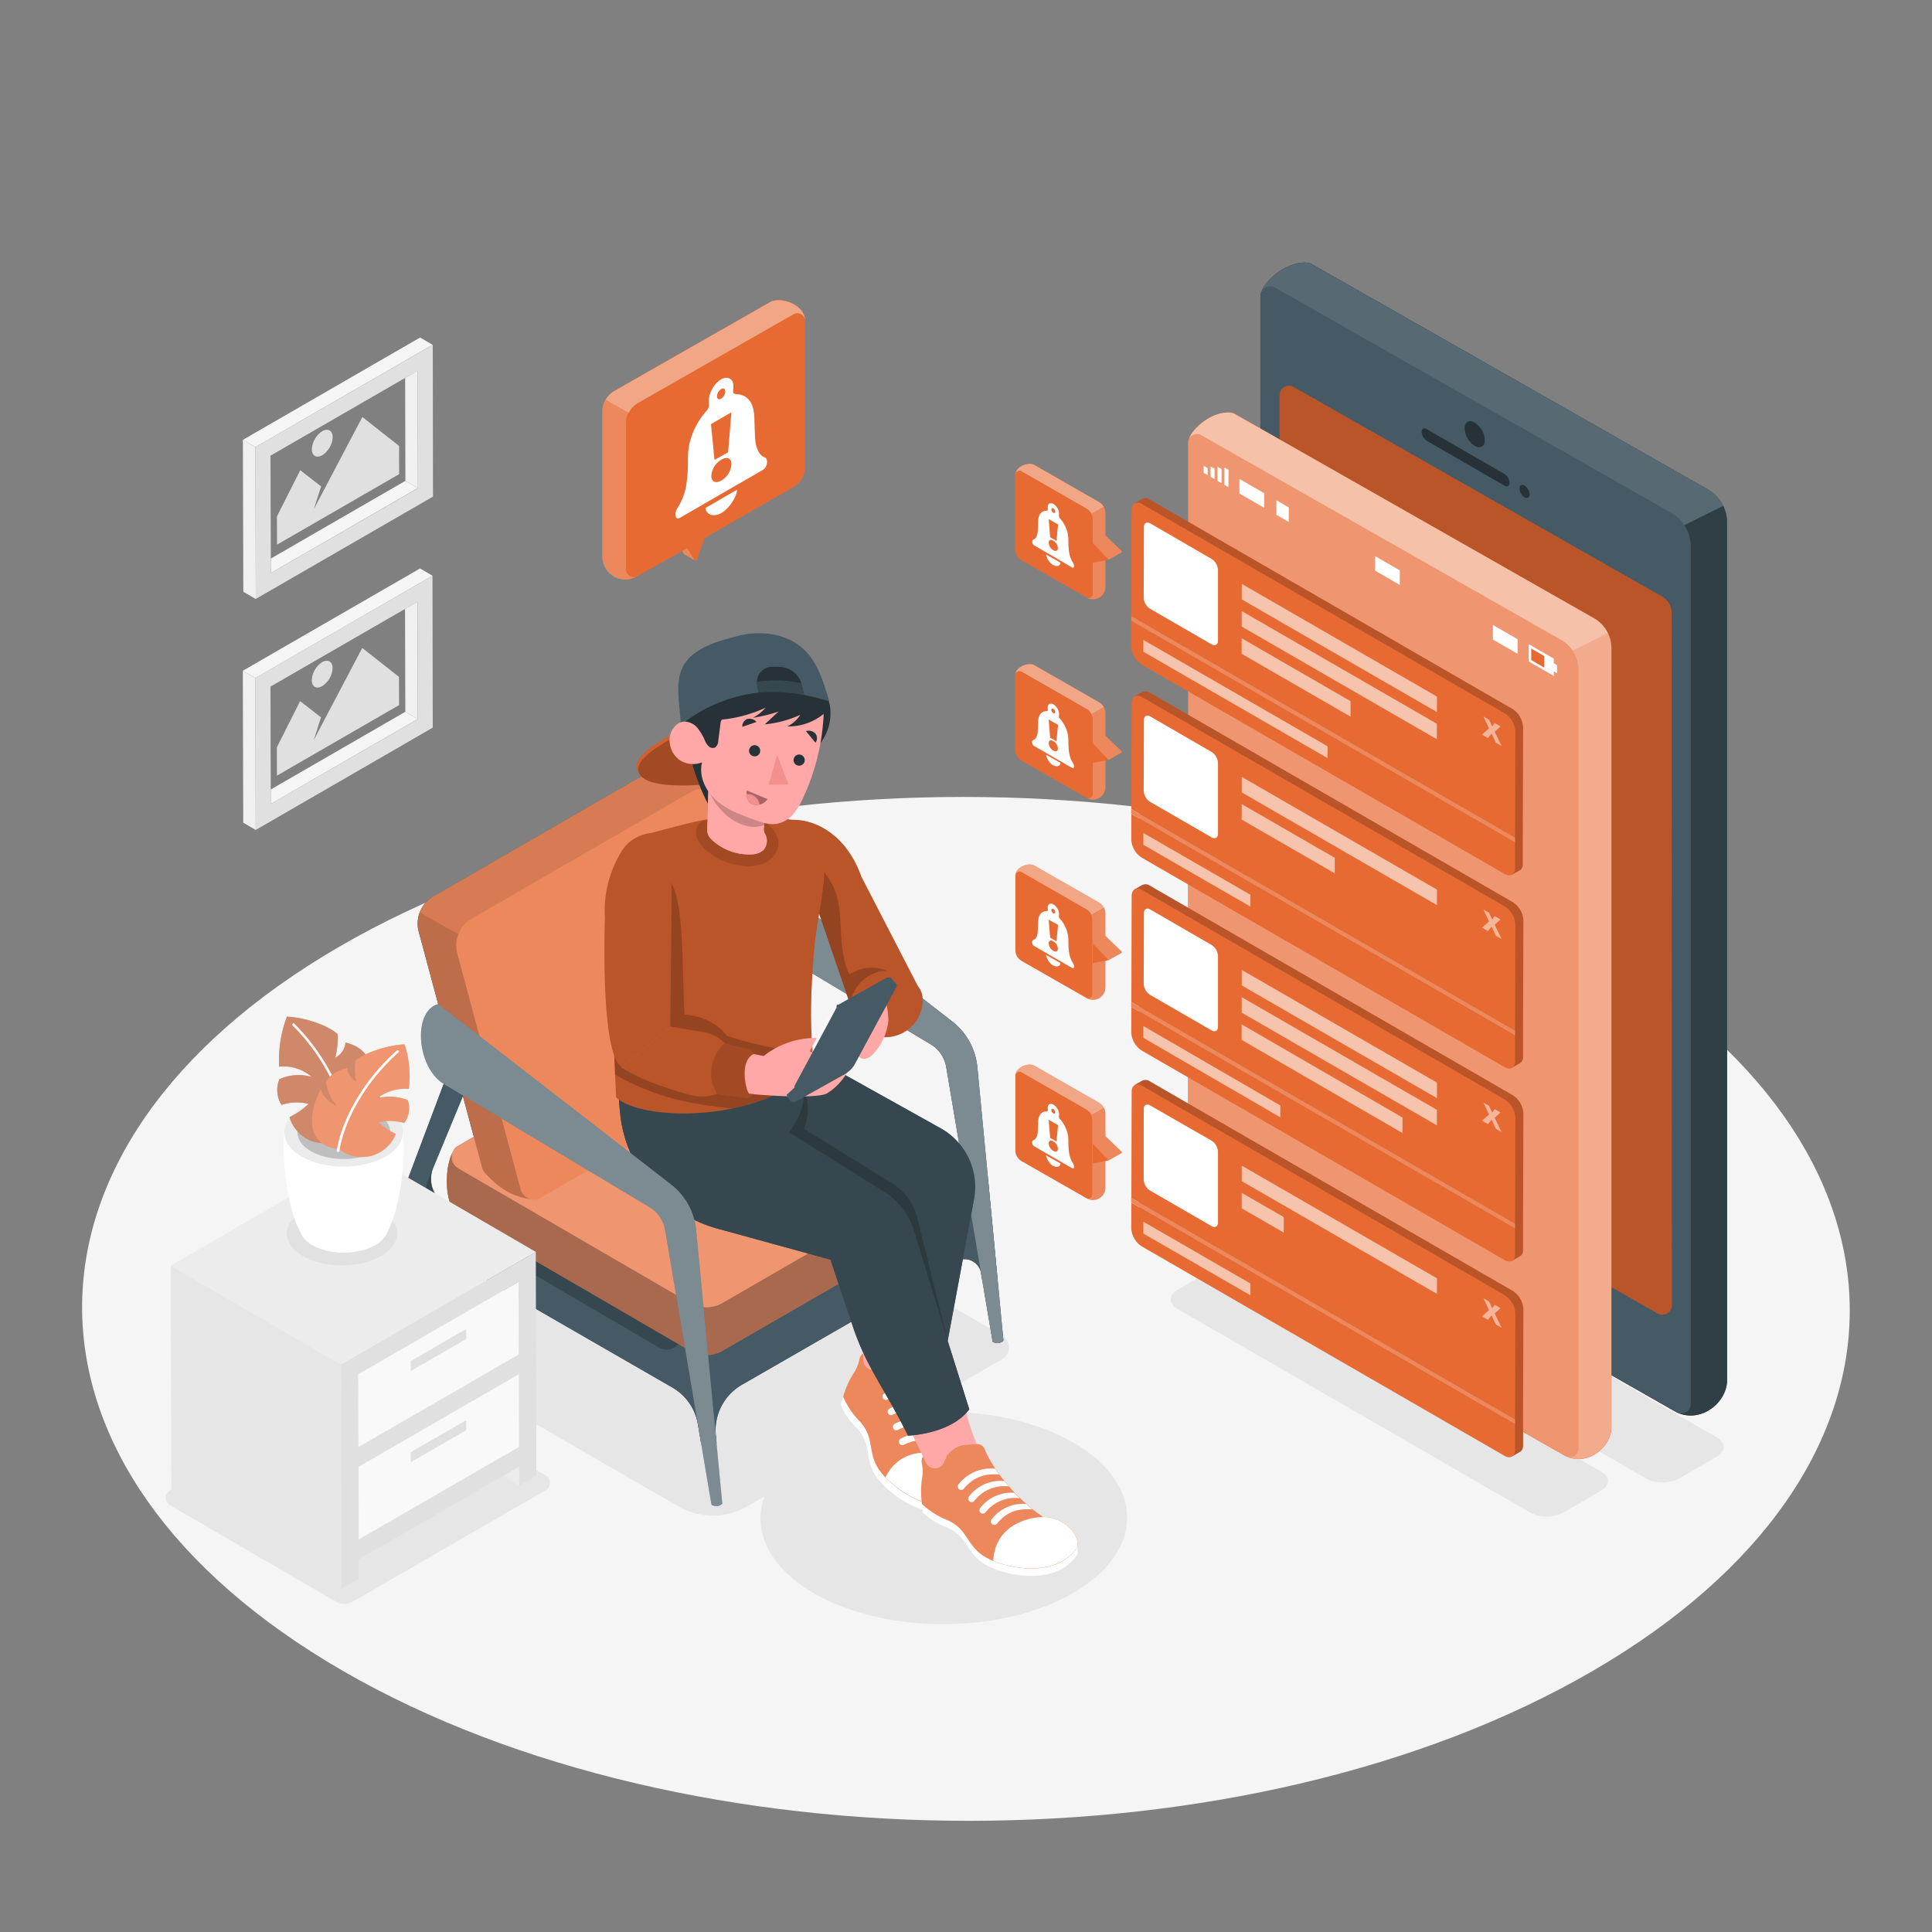 <svg xmlns="http://www.w3.org/2000/svg" viewBox="0 0 500 500"><rect x="0" y="0" width="500" height="500" fill="#808080" stroke="none"/><g id="freepik--Floor--inject-5"><path d="M411.21,245.05c-89.62-51.74-234.44-51.74-323.48,0s-88.57,135.63,1,187.37,234.45,51.75,323.49,0S500.84,296.79,411.21,245.05Z" style="fill:#f5f5f5"></path></g><g id="freepik--Shadows--inject-5"><path d="M93.61,336.32l74.82-43.17,90.89,52.45a3.57,3.57,0,0,1,0,6.18l-24.55,14.16c15.12-1.81,31.44.68,43.13,7.47,18.47,10.73,18.37,28.13-.21,38.87s-48.63,10.73-67.1,0c-11.7-6.8-15.94-16.27-12.75-25l-4.47,2.57a17.82,17.82,0,0,1-17.81,0L93.61,342.5A3.57,3.57,0,0,1,93.61,336.32Z" style="fill:#e6e6e6"></path><path d="M91.33,414.48l49.9-28.81a2.21,2.21,0,0,0,0-3.83l-44-25.56a2.19,2.19,0,0,0-2.21,0L44,385.73a2.21,2.21,0,0,0,0,3.83l42.87,24.91A4.43,4.43,0,0,0,91.33,414.48Z" style="fill:#e6e6e6"></path><path d="M444.29,372c2.38,1.38,2.39,3.61,0,5l-9.73,5.61a9.47,9.47,0,0,1-8.61,0L319.19,320.92c-2.39-1.37-2.4-3.61,0-5l9.73-5.62a9.47,9.47,0,0,1,8.61,0Z" style="fill:#e6e6e6"></path><path d="M414.33,380.82c2.39,1.38,2.4,3.61,0,5l-9.73,5.62a9.47,9.47,0,0,1-8.61,0l-91.2-52.68c-2.38-1.37-2.4-3.61,0-5l9.73-5.62a9.47,9.47,0,0,1,8.61,0Z" style="fill:#e6e6e6"></path></g><g id="freepik--Pictures--inject-5"><polygon points="104.85 97.81 70 117.93 70.08 144.56 104.92 124.44 104.85 97.81" style="fill:none"></polygon><polygon points="104.85 97.81 104.92 124.44 108.15 126.32 108.06 95.95 104.85 97.81" style="fill:#f0f0f0"></polygon><polygon points="70.08 144.56 70.09 148.29 108.15 126.32 104.92 124.44 70.08 144.56" style="fill:#f5f5f5"></polygon><path d="M112,89.23,66.09,115.71,66.2,155l45.86-26.48ZM70.09,148.29v-3.73L70,117.93l34.85-20.12L108.06,96l.09,30.37Z" style="fill:#e0e0e0"></path><polygon points="111.95 89.23 108.72 87.35 62.86 113.83 66.09 115.7 111.95 89.23" style="fill:#f5f5f5"></polygon><polygon points="62.86 113.83 62.97 153.15 66.2 155.03 66.09 115.7 62.86 113.83" style="fill:#f0f0f0"></polygon><polygon points="104.82 157.58 69.98 177.69 70.06 204.32 104.9 184.21 104.82 157.58" style="fill:none"></polygon><polygon points="104.82 157.58 104.9 184.21 108.13 186.08 108.04 155.72 104.82 157.58" style="fill:#f0f0f0"></polygon><polygon points="70.06 204.32 70.07 208.06 108.13 186.08 104.9 184.21 70.06 204.32" style="fill:#f5f5f5"></polygon><path d="M111.93,149,66.07,175.47l.11,39.32L112,188.31ZM70.07,208.06v-3.74L70,177.69l34.84-20.11,3.22-1.86.09,30.36Z" style="fill:#e0e0e0"></path><polygon points="111.93 148.99 108.7 147.12 62.84 173.59 66.07 175.47 111.93 148.99" style="fill:#f5f5f5"></polygon><polygon points="62.84 173.59 62.95 212.91 66.18 214.79 66.07 175.47 62.84 173.59" style="fill:#f0f0f0"></polygon><polygon points="93.78 107.92 103.28 115.41 103.3 122.71 71.69 140.96 71.67 133.65 77.7 121.69 83.11 125.89 81.19 131.83 83.97 126.55 93.78 107.92" style="fill:#e0e0e0"></polygon><path d="M83.39,111.61c1.49-.86,2.7-.17,2.71,1.54a5.93,5.93,0,0,1-2.69,4.65c-1.49.86-2.7.17-2.7-1.54A5.92,5.92,0,0,1,83.39,111.61Z" style="fill:#e0e0e0"></path><polygon points="93.75 167.69 103.25 175.17 103.28 182.48 71.67 200.73 71.65 193.42 77.67 181.45 83.08 185.65 81.17 191.59 83.94 186.32 93.75 167.69" style="fill:#e0e0e0"></polygon><path d="M83.37,171.37c1.49-.86,2.7-.17,2.7,1.54a5.89,5.89,0,0,1-2.68,4.65c-1.49.86-2.7.17-2.7-1.54A5.89,5.89,0,0,1,83.37,171.37Z" style="fill:#e0e0e0"></path></g><g id="freepik--Device--inject-5"><path d="M445.92,130.88a9.78,9.78,0,0,0-3.94-4.22L339.32,68.26a4.57,4.57,0,0,0-1.48-.3c-5.28-.1-10.59,4.87-11.34,7.49h0a2.35,2.35,0,0,0-.26,1.07V298.47A9.81,9.81,0,0,0,331.2,307l102.66,58.5a3.2,3.2,0,0,0,.39.16l0,0c6.13,2.6,12.65-2.8,12.65-8.46v-222A9.8,9.8,0,0,0,445.92,130.88Z" style="fill:#263238"></path><path d="M326.51,75.46h0c.75-2.62,6.06-7.59,11.34-7.49a4.57,4.57,0,0,1,1.48.3L442,126.66a10,10,0,0,1,5,8.53v222c0,5.66-6.52,11.06-12.65,8.46l0,0a3.2,3.2,0,0,1-.39-.16L331.2,307a9.81,9.81,0,0,1-4.95-8.53V76.53A2.35,2.35,0,0,1,326.51,75.46Z" style="fill:#455a64"></path><path d="M432.62,158.66a4.94,4.94,0,0,0-2.48-4.27l-95.32-54.22a2.45,2.45,0,0,0-3.66,2.13V281.35a4.91,4.91,0,0,0,2.48,4.26L429,339.93a2.46,2.46,0,0,0,3.67-2.14Z" style="fill:#E86A33"></path><path d="M432.62,158.66a4.94,4.94,0,0,0-2.48-4.27l-95.32-54.22a2.45,2.45,0,0,0-3.66,2.13V281.35a4.91,4.91,0,0,0,2.48,4.26L429,339.93a2.46,2.46,0,0,0,3.67-2.14Z" style="opacity:0.2"></path><path d="M446.94,135.19v222c0,5.66-6.52,11.06-12.65,8.46l0,0a2.45,2.45,0,0,0,3.28-2.29v-222a9.79,9.79,0,0,0-1.66-5.42l10.05-5A9.8,9.8,0,0,1,446.94,135.19Z" style="opacity:0.3"></path><path d="M337.84,68a4.57,4.57,0,0,1,1.48.3L442,126.66a9.78,9.78,0,0,1,3.94,4.22l-10.05,5a9.87,9.87,0,0,0-3.3-3.12L329.92,74.39a2.45,2.45,0,0,0-3.41,1.07h0C327.25,72.83,332.56,67.86,337.84,68Z" style="fill:#fff;opacity:0.1"></path><path d="M369.24,111.06c-.72-.42-1.32-.1-1.32.73a2.91,2.91,0,0,0,1.31,2.28l20.14,11.62c.72.42,1.3.07,1.3-.76a2.83,2.83,0,0,0-1.29-2.24Z" style="fill:#263238"></path><path d="M394.55,125.67c-.72-.41-1.31-.08-1.31.75a2.91,2.91,0,0,0,1.3,2.26c.72.42,1.32.07,1.32-.75A2.9,2.9,0,0,0,394.55,125.67Z" style="fill:#263238"></path><path d="M381.66,109.37c-1.44-.83-2.61-.17-2.61,1.48a5.76,5.76,0,0,0,2.59,4.53c1.44.83,2.63.15,2.64-1.51A5.77,5.77,0,0,0,381.66,109.37Z" style="fill:#263238"></path><path d="M381.65,318.4c-2.93-1.69-5.3-.35-5.31,3a11.73,11.73,0,0,0,5.27,9.21c2.94,1.69,5.37.31,5.38-3.07A11.72,11.72,0,0,0,381.65,318.4Z" style="fill:#263238"></path></g><g id="freepik--Screen--inject-5"><path d="M417,166.74a9,9,0,0,0-.86-2.88,9.21,9.21,0,0,0-.67-1.14,8.87,8.87,0,0,0-2.91-2.7l-93.18-53-.14-.06a3,3,0,0,0-.38-.1,5.31,5.31,0,0,0-.83-.1,9.76,9.76,0,0,0-4.37,1,14.92,14.92,0,0,0-3.63,2.52l-.57.57a7.34,7.34,0,0,0-1.72,2.65h0a2.29,2.29,0,0,0-.17.46,1.7,1.7,0,0,0-.07.51V316h0a8.95,8.95,0,0,0,4.5,7.74l93.18,53.1a2.67,2.67,0,0,0,.36.14l0,0c5.56,2.36,11.48-2.54,11.48-7.68V167.77h0A8.77,8.77,0,0,0,417,166.74Z" style="fill:#E86A33"></path><path d="M307.72,113.55h0c.68-2.37,5.5-6.89,10.29-6.79a4.14,4.14,0,0,1,1.35.26l93.18,53a9,9,0,0,1,3.58,3.84,8.85,8.85,0,0,1,.92,3.91V369.31c0,5.14-5.92,10-11.48,7.68l0,0a2.67,2.67,0,0,1-.36-.14L312,323.72a8.92,8.92,0,0,1-4.5-7.74V114.52A2.21,2.21,0,0,1,307.72,113.55Z" style="fill:#E86A33"></path><path d="M417,167.77V369.31c0,5.14-5.92,10-11.48,7.68l0,0a2.21,2.21,0,0,0,3-2.08V173.34a8.89,8.89,0,0,0-1.5-4.92l9.12-4.56A8.85,8.85,0,0,1,417,167.77Z" style="fill:#fff;opacity:0.2"></path><path d="M318,106.75a4.14,4.14,0,0,1,1.35.26l93.18,53a9,9,0,0,1,3.58,3.84L407,168.42a8.85,8.85,0,0,0-3-2.83l-93.18-53a2.21,2.21,0,0,0-3.09,1h0C308.39,111.17,313.21,106.65,318,106.75Z" style="fill:#fff;opacity:0.4"></path><path d="M307.72,113.55h0c.68-2.37,5.5-6.89,10.29-6.79a4.14,4.14,0,0,1,1.35.26l93.18,53a9,9,0,0,1,3.58,3.84,8.85,8.85,0,0,1,.92,3.91V369.31c0,5.14-5.92,10-11.48,7.68l0,0a2.67,2.67,0,0,1-.36-.14L312,323.72a8.92,8.92,0,0,1-4.5-7.74V114.52A2.21,2.21,0,0,1,307.72,113.55Z" style="fill:#fff;opacity:0.3"></path><polygon points="316.88 125.47 317.92 126.08 317.94 121.59 316.89 120.99 316.88 125.47" style="fill:#fff"></polygon><polygon points="315.09 124.44 316.13 125.04 316.14 121.41 315.1 120.81 315.09 124.44" style="fill:#fff"></polygon><polygon points="313.29 123.4 314.33 124 314.34 121.31 313.3 120.71 313.29 123.4" style="fill:#fff"></polygon><polygon points="311.5 122.37 312.54 122.97 312.54 121.15 311.5 120.55 311.5 122.37" style="fill:#fff"></polygon><polygon points="320.76 127.72 327.15 131.41 327.16 127.64 320.77 123.95 320.76 127.72" style="fill:#fff"></polygon><polygon points="330.33 133.24 333.52 135.08 333.53 131.32 330.34 129.48 330.33 133.24" style="fill:#fff"></polygon><polygon points="396.26 170.83 396.27 167.8 399.7 169.78 396.27 167.8 396.26 170.83" style="fill:#fff"></polygon><polygon points="396.26 170.83 399.69 172.81 399.7 169.78 396.27 167.8 396.26 170.83" style="fill:#E86A33"></polygon><path d="M402.12,171.63v-1.18l-6.48-3.74v4.48l6.48,3.74v-1.18l.83.48v-2.12Zm-2.43,1.18-3.43-2v-3l3.43,2Z" style="fill:#fff"></path><polygon points="386.36 165.52 392.75 169.2 392.76 165.44 386.37 161.75 386.36 165.52" style="fill:#fff"></polygon><polygon points="355.87 147.69 362.26 151.38 362.27 147.62 355.88 143.93 355.87 147.69" style="fill:#fff"></polygon></g><g id="freepik--Notifications--inject-5"><path d="M391.48,183.51,297.59,129.3a2,2,0,0,0-1.87-.22h0l-.05,0h0l-2,1.14,1.23,1.22-.07,26.81v.63l0,7.23a6,6,0,0,0,2.71,4.7L387.77,223l3.47,3.42,1.94-1.11a1.06,1.06,0,0,0,.2-.12l.09,0h0a2,2,0,0,0,.63-1.61l0-6.62v-1.24l.08-27.43A6,6,0,0,0,391.48,183.51Z" style="fill:#E86A33"></path><path d="M391.48,183.51,297.59,129.3a2,2,0,0,0-1.87-.22h0l-.05,0h0l-2,1.14,1.23,1.22-.07,26.81v.63l0,7.23a6,6,0,0,0,2.71,4.7L387.77,223l3.47,3.42,1.94-1.11a1.06,1.06,0,0,0,.2-.12l.09,0h0a2,2,0,0,0,.63-1.61l0-6.62v-1.24l.08-27.43A6,6,0,0,0,391.48,183.51Z" style="opacity:0.2"></path><path d="M389.47,184.64a6,6,0,0,1,2.71,4.7l-.08,27.42-99.33-57.34v1.25L392.1,218l0,6.61c0,1.73-1.23,2.43-2.73,1.56L295.46,172a6,6,0,0,1-2.71-4.69l.1-35.29c0-1.72,1.22-2.42,2.73-1.56Z" style="fill:#E86A33"></path><polygon points="392.1 216.76 392.1 218.01 292.77 160.67 292.77 159.42 392.1 216.76" style="fill:#E86A33"></polygon><g style="opacity:0.2"><polygon points="392.1 216.76 392.1 218.01 292.77 160.67 292.77 159.42 392.1 216.76" style="fill:#fff"></polygon></g><g style="opacity:0.6"><polygon points="343.58 193.14 343.57 196.2 295.9 168.67 295.91 165.62 343.58 193.14" style="fill:#fff"></polygon></g><path d="M313.59,144.67a3.59,3.59,0,0,1,1.62,2.82l0,18.34c0,1-.73,1.45-1.64.93l-15.95-9.22a3.57,3.57,0,0,1-1.63-2.81l.05-18.34c0-1,.74-1.46,1.64-.94Z" style="fill:#fff"></path><g style="opacity:0.6"><polygon points="371.88 180.27 371.87 184.28 321.36 155.12 321.37 151.11 371.88 180.27" style="fill:#fff"></polygon></g><g style="opacity:0.6"><polygon points="349.53 181.46 349.52 185.47 321.32 169.19 321.33 165.18 349.53 181.46" style="fill:#fff"></polygon></g><g style="opacity:0.6"><polygon points="371.86 187.31 371.85 191.31 321.34 162.15 321.35 158.15 371.86 187.31" style="fill:#fff"></polygon></g><g style="opacity:0.5"><polygon points="388.34 187.99 386.82 189.35 388.61 193.06 387.11 192.19 386.03 189.85 385.04 191 383.53 190.12 385.36 188.51 383.9 185.43 385.38 186.28 386.16 188 386.84 187.13 388.34 187.99" style="fill:#fff"></polygon></g><path d="M391.48,233.46l-93.89-54.21a2,2,0,0,0-1.87-.21h0l-.05,0h0l-2,1.14,1.23,1.22-.07,26.81v.63l0,7.23a6,6,0,0,0,2.71,4.69l90.3,52.14,3.47,3.42,1.94-1.12a1,1,0,0,0,.2-.11l.09-.05h0a2,2,0,0,0,.63-1.61l0-6.62v-1.25l.08-27.42A6,6,0,0,0,391.48,233.46Z" style="fill:#E86A33"></path><path d="M391.48,233.46l-93.89-54.21a2,2,0,0,0-1.87-.21h0l-.05,0h0l-2,1.14,1.23,1.22-.07,26.81v.63l0,7.23a6,6,0,0,0,2.71,4.69l90.3,52.14,3.47,3.42,1.94-1.12a1,1,0,0,0,.2-.11l.09-.05h0a2,2,0,0,0,.63-1.61l0-6.62v-1.25l.08-27.42A6,6,0,0,0,391.48,233.46Z" style="opacity:0.2"></path><path d="M389.47,234.6a6,6,0,0,1,2.71,4.7l-.08,27.42-99.33-57.34v1.24L392.1,268l0,6.61c0,1.73-1.23,2.43-2.73,1.56l-93.89-54.21a6,6,0,0,1-2.71-4.69l.1-35.29c0-1.73,1.22-2.43,2.73-1.56Z" style="fill:#E86A33"></path><polygon points="392.1 266.72 392.1 267.97 292.77 210.62 292.77 209.38 392.1 266.72" style="fill:#E86A33"></polygon><g style="opacity:0.2"><polygon points="392.1 266.72 392.1 267.97 292.77 210.62 292.77 209.38 392.1 266.72" style="fill:#fff"></polygon></g><path d="M313.59,194.63a3.59,3.59,0,0,1,1.62,2.82l0,18.33c0,1-.73,1.45-1.64.94l-15.95-9.22a3.57,3.57,0,0,1-1.63-2.82l.05-18.33c0-1,.74-1.46,1.64-.94Z" style="fill:#fff"></path><g style="opacity:0.6"><polygon points="371.88 230.23 371.87 234.24 321.36 205.07 321.37 201.06 371.88 230.23" style="fill:#fff"></polygon></g><g style="opacity:0.5"><polygon points="388.34 237.95 386.82 239.31 388.61 243.01 387.11 242.15 386.03 239.81 385.04 240.95 383.53 240.08 385.36 238.47 383.9 235.39 385.38 236.24 386.16 237.96 386.84 237.09 388.34 237.95" style="fill:#fff"></polygon></g><polygon points="295.91 215.58 295.9 218.63 323.61 234.63 323.61 231.57 295.91 215.58" style="fill:#fff;opacity:0.6"></polygon><polygon points="321.35 208.1 321.34 212.11 345.43 226.01 345.43 222 321.35 208.1" style="fill:#fff;opacity:0.6"></polygon><path d="M391.48,334.07l-93.89-54.21a2,2,0,0,0-1.87-.22h0l-.05,0h0l-2,1.14,1.23,1.22-.07,26.81v.63l0,7.23a6,6,0,0,0,2.71,4.7l90.3,52.13,3.47,3.42,1.94-1.11.2-.11.09-.06h0a2,2,0,0,0,.63-1.61l0-6.61v-1.25l.08-27.43A6,6,0,0,0,391.48,334.07Z" style="fill:#E86A33"></path><path d="M391.48,334.07l-93.89-54.21a2,2,0,0,0-1.87-.22h0l-.05,0h0l-2,1.14,1.23,1.22-.07,26.81v.63l0,7.23a6,6,0,0,0,2.71,4.7l90.3,52.13,3.47,3.42,1.94-1.11.2-.11.09-.06h0a2,2,0,0,0,.63-1.61l0-6.61v-1.25l.08-27.43A6,6,0,0,0,391.48,334.07Z" style="opacity:0.2"></path><path d="M389.47,335.21a6,6,0,0,1,2.71,4.69l-.08,27.43L292.77,310v1.25l99.33,57.34,0,6.62c0,1.72-1.23,2.42-2.73,1.56l-93.89-54.21a6,6,0,0,1-2.71-4.7l.1-35.28c0-1.73,1.22-2.43,2.73-1.56Z" style="fill:#E86A33"></path><polygon points="392.1 367.33 392.1 368.57 292.77 311.23 292.77 309.98 392.1 367.33" style="fill:#E86A33"></polygon><g style="opacity:0.2"><polygon points="392.1 367.33 392.1 368.57 292.77 311.23 292.77 309.98 392.1 367.33" style="fill:#fff"></polygon></g><path d="M313.59,295.23a3.6,3.6,0,0,1,1.62,2.82l0,18.34c0,1-.73,1.45-1.64.93l-15.95-9.21a3.59,3.59,0,0,1-1.63-2.82L296,287c0-1,.74-1.45,1.64-.93Z" style="fill:#fff"></path><g style="opacity:0.6"><polygon points="371.88 330.83 371.87 334.84 321.36 305.68 321.37 301.67 371.88 330.83" style="fill:#fff"></polygon></g><g style="opacity:0.5"><polygon points="388.34 338.56 386.82 339.92 388.61 343.62 387.11 342.76 386.03 340.42 385.04 341.56 383.53 340.69 385.36 339.07 383.9 335.99 385.38 336.85 386.16 338.57 386.84 337.69 388.34 338.56" style="fill:#fff"></polygon></g><polygon points="295.91 316.18 295.9 319.24 323.61 335.23 323.61 332.17 295.91 316.18" style="fill:#fff;opacity:0.6"></polygon><polygon points="321.35 308.71 321.34 312.71 332.23 318.99 332.23 314.98 321.35 308.71" style="fill:#fff;opacity:0.6"></polygon><path d="M391.48,283.42l-93.89-54.21a1.94,1.94,0,0,0-1.87-.21h0l-.05,0h0l-2,1.15,1.23,1.21-.07,26.82v.63l0,7.23a6,6,0,0,0,2.71,4.69l90.3,52.14,3.47,3.42,1.94-1.12.2-.11.09-.05h0a2,2,0,0,0,.63-1.62l0-6.61v-1.25l.08-27.42A6,6,0,0,0,391.48,283.42Z" style="fill:#E86A33"></path><path d="M391.48,283.42l-93.89-54.21a1.94,1.94,0,0,0-1.87-.21h0l-.05,0h0l-2,1.15,1.23,1.21-.07,26.82v.63l0,7.23a6,6,0,0,0,2.71,4.69l90.3,52.14,3.47,3.42,1.94-1.12.2-.11.09-.05h0a2,2,0,0,0,.63-1.62l0-6.61v-1.25l.08-27.42A6,6,0,0,0,391.48,283.42Z" style="opacity:0.2"></path><path d="M389.47,284.56a6,6,0,0,1,2.71,4.69l-.08,27.43-99.33-57.35v1.25l99.33,57.35,0,6.61c0,1.73-1.23,2.42-2.73,1.56l-93.89-54.21a6,6,0,0,1-2.71-4.69l.1-35.29c0-1.73,1.22-2.43,2.73-1.56Z" style="fill:#E86A33"></path><polygon points="392.1 316.68 392.1 317.93 292.77 260.58 292.77 259.33 392.1 316.68" style="fill:#E86A33"></polygon><g style="opacity:0.2"><polygon points="392.1 316.68 392.1 317.93 292.77 260.58 292.77 259.33 392.1 316.68" style="fill:#fff"></polygon></g><g style="opacity:0.6"><polygon points="331.36 286.11 331.35 289.16 295.9 268.59 295.91 265.54 331.36 286.11" style="fill:#fff"></polygon></g><path d="M313.59,244.58a3.6,3.6,0,0,1,1.62,2.82l0,18.34c0,1-.73,1.45-1.64.93l-15.95-9.21a3.57,3.57,0,0,1-1.63-2.82l.05-18.33c0-1,.74-1.46,1.64-.94Z" style="fill:#fff"></path><g style="opacity:0.6"><polygon points="371.88 280.18 371.87 284.19 321.36 255.03 321.37 251.02 371.88 280.18" style="fill:#fff"></polygon></g><g style="opacity:0.6"><polygon points="362.97 289.22 362.96 293.23 321.32 269.11 321.33 265.1 362.97 289.22" style="fill:#fff"></polygon></g><g style="opacity:0.6"><polygon points="371.86 287.22 371.85 291.23 321.34 262.07 321.35 258.06 371.86 287.22" style="fill:#fff"></polygon></g><g style="opacity:0.5"><polygon points="388.34 287.91 386.82 289.27 388.61 292.97 387.11 292.11 386.03 289.77 385.04 290.91 383.53 290.04 385.36 288.43 383.9 285.35 385.38 286.2 386.16 287.92 386.84 287.05 388.34 287.91" style="fill:#fff"></polygon></g><path d="M284.44,129.93l-16.74-9.6c-1.46-.84-4.93.3-4.93,2.66a1.09,1.09,0,0,1,1.63-.95l16.73,9.6A3.17,3.17,0,0,1,282.4,133l3.25-1.85A3.25,3.25,0,0,0,284.44,129.93Z" style="fill:#E86A33"></path><path d="M282.4,133a3.19,3.19,0,0,1,.37,1.46v19.21a1.09,1.09,0,0,1-1.63.94,3.23,3.23,0,0,0,4.94-2.65V132.76a3.3,3.3,0,0,0-.43-1.6Z" style="fill:#E86A33"></path><path d="M284.44,129.93l-16.74-9.6c-1.46-.84-4.93.3-4.93,2.66a1.09,1.09,0,0,1,1.63-.95l16.73,9.6A3.17,3.17,0,0,1,282.4,133l3.25-1.85A3.25,3.25,0,0,0,284.44,129.93Z" style="fill:#fff;opacity:0.4"></path><path d="M282.4,133a3.19,3.19,0,0,1,.37,1.46v19.21a1.09,1.09,0,0,1-1.63.94,3.23,3.23,0,0,0,4.94-2.65V132.76a3.3,3.3,0,0,0-.43-1.6Z" style="fill:#fff;opacity:0.2"></path><path d="M264.4,122l16.73,9.6a3.25,3.25,0,0,1,1.64,2.83v19.21a1.09,1.09,0,0,1-1.63.94l-16.73-9.56a3.25,3.25,0,0,1-1.64-2.83V123A1.09,1.09,0,0,1,264.4,122Z" style="fill:#E86A33"></path><path d="M286.8,144.87l-4,.75v-5.16l4.16,3.94A.28.28,0,0,1,286.8,144.87Z" style="fill:#E86A33"></path><path d="M282.78,140.46l3.3-1.89,4.16,4a.28.28,0,0,1-.06.44l-3.29,1.84Z" style="fill:#E86A33"></path><path d="M282.78,140.46l3.3-1.89,4.16,4a.28.28,0,0,1-.06.44l-3.29,1.84Z" style="fill:#fff;opacity:0.2"></path><path d="M270.71,143.5a4.36,4.36,0,0,0,1.77,2.71l.08,0c.91.53,1.8.27,1.91-.58Z" style="fill:#fff"></path><path d="M268.08,139.14a3.4,3.4,0,0,0,.48-1.63c.06-.84.08-1.71.11-2.57.06-1.77.77-2.7,2.15-2.78.33,0,.4-.13.35-.59-.09-.77.13-1.23.65-1.32a1.19,1.19,0,0,1,.8.17,2.59,2.59,0,0,1,.81.76,2.81,2.81,0,0,1,.64,2.06,1,1,0,0,0,.34,1,8.9,8.9,0,0,1,2,4.28,12.35,12.35,0,0,1,.09,1.58,17.71,17.71,0,0,0,.18,2.77,7,7,0,0,0,1,2.75,1.42,1.42,0,0,1,.27.86c0,.45-.18.56-.59.33L272.58,144l-3.89-2.25-.5-.29-.51-.29a1,1,0,0,1-.43-.51c-.16-.39-.09-.88.15-1A1.4,1.4,0,0,0,268.08,139.14Zm3.7-.1,1.63.94.42-4.25-2.44-1.41.39,4.72m.81,3.35c.7.41,1.19.13,1.19-.56a2.39,2.39,0,0,0-1.19-1.91c-.7-.4-1.19-.16-1.19.54a2.43,2.43,0,0,0,1.19,1.93m0-10.83c-.27-.16-.5,0-.5.29a1.14,1.14,0,0,0,.5.85h0a.3.3,0,0,0,.48-.28,1,1,0,0,0-.49-.86" style="fill:#fff"></path><path d="M284.44,181.75l-16.74-9.6c-1.46-.84-4.93.3-4.93,2.65a1.09,1.09,0,0,1,1.63-.94l16.73,9.6a3.17,3.17,0,0,1,1.27,1.37l3.25-1.85A3.25,3.25,0,0,0,284.44,181.75Z" style="fill:#E86A33"></path><path d="M282.4,184.83a3.19,3.19,0,0,1,.37,1.46V205.5a1.09,1.09,0,0,1-1.63.94,3.23,3.23,0,0,0,4.94-2.66v-19.2a3.27,3.27,0,0,0-.43-1.6Z" style="fill:#E86A33"></path><path d="M284.44,181.75l-16.74-9.6c-1.46-.84-4.93.3-4.93,2.65a1.09,1.09,0,0,1,1.63-.94l16.73,9.6a3.17,3.17,0,0,1,1.27,1.37l3.25-1.85A3.25,3.25,0,0,0,284.44,181.75Z" style="fill:#fff;opacity:0.4"></path><path d="M282.4,184.83a3.19,3.19,0,0,1,.37,1.46V205.5a1.09,1.09,0,0,1-1.63.94,3.23,3.23,0,0,0,4.94-2.66v-19.2a3.27,3.27,0,0,0-.43-1.6Z" style="fill:#fff;opacity:0.2"></path><path d="M264.4,173.86l16.73,9.6a3.25,3.25,0,0,1,1.64,2.83V205.5a1.09,1.09,0,0,1-1.63.94l-16.73-9.56a3.25,3.25,0,0,1-1.64-2.84V174.8A1.09,1.09,0,0,1,264.4,173.86Z" style="fill:#E86A33"></path><path d="M286.8,196.69l-4,.75v-5.16l4.16,3.94A.28.28,0,0,1,286.8,196.69Z" style="fill:#E86A33"></path><path d="M282.78,192.28l3.3-1.89,4.16,4a.28.28,0,0,1-.06.44l-3.29,1.84Z" style="fill:#E86A33"></path><path d="M282.78,192.28l3.3-1.89,4.16,4a.28.28,0,0,1-.06.44l-3.29,1.84Z" style="fill:#fff;opacity:0.2"></path><path d="M270.71,195.31a4.36,4.36,0,0,0,1.77,2.72l.08,0c.91.53,1.8.26,1.91-.58Z" style="fill:#fff"></path><path d="M268.08,191a3.33,3.33,0,0,0,.48-1.62c.06-.84.08-1.71.11-2.57.06-1.78.77-2.7,2.15-2.78.33,0,.4-.13.35-.59-.09-.77.13-1.23.65-1.32a1.13,1.13,0,0,1,.8.17,2.59,2.59,0,0,1,.81.76,2.81,2.81,0,0,1,.64,2.06,1,1,0,0,0,.34,1,8.9,8.9,0,0,1,2,4.28,12.35,12.35,0,0,1,.09,1.58,17.71,17.71,0,0,0,.18,2.77,7,7,0,0,0,1,2.75,1.42,1.42,0,0,1,.27.86c0,.45-.18.56-.59.33l-4.83-2.79-3.89-2.25-.5-.29-.51-.29a1,1,0,0,1-.43-.51c-.16-.39-.09-.88.15-1A1.36,1.36,0,0,0,268.08,191Zm3.7-.09,1.63.93.42-4.24-2.44-1.41.39,4.72m.81,3.35c.7.4,1.19.13,1.19-.56a2.39,2.39,0,0,0-1.19-1.91c-.7-.41-1.19-.16-1.19.54a2.43,2.43,0,0,0,1.19,1.93m0-10.83c-.27-.16-.5,0-.5.28a1.14,1.14,0,0,0,.5.86h0a.3.3,0,0,0,.48-.28,1,1,0,0,0-.49-.86" style="fill:#fff"></path><path d="M284.44,233.57,267.7,224c-1.46-.84-4.93.3-4.93,2.65a1.09,1.09,0,0,1,1.63-.94l16.73,9.6a3.17,3.17,0,0,1,1.27,1.37l3.25-1.85A3.25,3.25,0,0,0,284.44,233.57Z" style="fill:#E86A33"></path><path d="M282.4,236.65a3.19,3.19,0,0,1,.37,1.46v19.2a1.09,1.09,0,0,1-1.63.95,3.23,3.23,0,0,0,4.94-2.66V236.4a3.27,3.27,0,0,0-.43-1.6Z" style="fill:#E86A33"></path><path d="M284.44,233.57,267.7,224c-1.46-.84-4.93.3-4.93,2.65a1.09,1.09,0,0,1,1.63-.94l16.73,9.6a3.17,3.17,0,0,1,1.27,1.37l3.25-1.85A3.25,3.25,0,0,0,284.44,233.57Z" style="fill:#fff;opacity:0.4"></path><path d="M282.4,236.65a3.19,3.19,0,0,1,.37,1.46v19.2a1.09,1.09,0,0,1-1.63.95,3.23,3.23,0,0,0,4.94-2.66V236.4a3.27,3.27,0,0,0-.43-1.6Z" style="fill:#fff;opacity:0.2"></path><path d="M264.4,225.68l16.73,9.6a3.25,3.25,0,0,1,1.64,2.83v19.2a1.09,1.09,0,0,1-1.63.95l-16.73-9.56a3.26,3.26,0,0,1-1.64-2.84V226.62A1.09,1.09,0,0,1,264.4,225.68Z" style="fill:#E86A33"></path><path d="M286.8,248.51l-4,.75V244.1l4.16,3.93A.28.28,0,0,1,286.8,248.51Z" style="fill:#E86A33"></path><path d="M282.78,244.1l3.3-1.89,4.16,4a.28.28,0,0,1-.06.44l-3.29,1.84Z" style="fill:#E86A33"></path><path d="M282.78,244.1l3.3-1.89,4.16,4a.28.28,0,0,1-.06.44l-3.29,1.84Z" style="fill:#fff;opacity:0.2"></path><path d="M270.71,247.13a4.31,4.31,0,0,0,1.77,2.71l.08,0c.91.52,1.8.26,1.91-.58Z" style="fill:#fff"></path><path d="M268.08,242.77a3.33,3.33,0,0,0,.48-1.62c.06-.84.08-1.71.11-2.57.06-1.78.77-2.7,2.15-2.78.33,0,.4-.13.35-.59-.09-.77.13-1.23.65-1.32a1.13,1.13,0,0,1,.8.17,2.59,2.59,0,0,1,.81.76,2.8,2.8,0,0,1,.64,2.06,1,1,0,0,0,.34,1,8.9,8.9,0,0,1,2,4.28,12.35,12.35,0,0,1,.09,1.58,17.51,17.51,0,0,0,.18,2.76,7.08,7.08,0,0,0,1,2.76,1.4,1.4,0,0,1,.27.86c0,.45-.18.56-.59.33l-4.83-2.79-3.89-2.25-.5-.29-.51-.29a1,1,0,0,1-.43-.52c-.16-.38-.09-.87.15-1A1.36,1.36,0,0,0,268.08,242.77Zm3.7-.09,1.63.93.42-4.24L271.39,238l.39,4.72m.81,3.35c.7.4,1.19.12,1.19-.56a2.39,2.39,0,0,0-1.19-1.91c-.7-.41-1.19-.16-1.19.53a2.43,2.43,0,0,0,1.19,1.94m0-10.83c-.27-.16-.5,0-.5.28a1.1,1.1,0,0,0,.5.85h0c.26.15.48,0,.48-.29a1,1,0,0,0-.49-.85" style="fill:#fff"></path><path d="M284.44,285.39l-16.74-9.6c-1.46-.85-4.93.29-4.93,2.65a1.08,1.08,0,0,1,1.63-.94l16.73,9.6a3.17,3.17,0,0,1,1.27,1.37l3.25-1.85A3.18,3.18,0,0,0,284.44,285.39Z" style="fill:#E86A33"></path><path d="M282.4,288.47a3.19,3.19,0,0,1,.37,1.46v19.2a1.09,1.09,0,0,1-1.63.95,3.23,3.23,0,0,0,4.94-2.66v-19.2a3.27,3.27,0,0,0-.43-1.6Z" style="fill:#E86A33"></path><path d="M284.44,285.39l-16.74-9.6c-1.46-.85-4.93.29-4.93,2.65a1.08,1.08,0,0,1,1.63-.94l16.73,9.6a3.17,3.17,0,0,1,1.27,1.37l3.25-1.85A3.18,3.18,0,0,0,284.44,285.39Z" style="fill:#fff;opacity:0.4"></path><path d="M282.4,288.47a3.19,3.19,0,0,1,.37,1.46v19.2a1.09,1.09,0,0,1-1.63.95,3.23,3.23,0,0,0,4.94-2.66v-19.2a3.27,3.27,0,0,0-.43-1.6Z" style="fill:#fff;opacity:0.2"></path><path d="M264.4,277.5l16.73,9.6a3.25,3.25,0,0,1,1.64,2.83v19.2a1.09,1.09,0,0,1-1.63.95l-16.73-9.56a3.26,3.26,0,0,1-1.64-2.84V278.44A1.08,1.08,0,0,1,264.4,277.5Z" style="fill:#E86A33"></path><path d="M286.8,300.33l-4,.75v-5.16l4.16,3.93A.28.28,0,0,1,286.8,300.33Z" style="fill:#E86A33"></path><path d="M282.78,295.92l3.3-1.89,4.16,4a.28.28,0,0,1-.06.44l-3.29,1.84Z" style="fill:#E86A33"></path><path d="M282.78,295.92l3.3-1.89,4.16,4a.28.28,0,0,1-.06.44l-3.29,1.84Z" style="fill:#fff;opacity:0.2"></path><path d="M270.71,299a4.31,4.31,0,0,0,1.77,2.71l.08,0c.91.52,1.8.26,1.91-.59Z" style="fill:#fff"></path><path d="M268.08,294.59a3.33,3.33,0,0,0,.48-1.62c.06-.85.08-1.71.11-2.58.06-1.77.77-2.69,2.15-2.77.33,0,.4-.13.35-.6-.09-.77.13-1.22.65-1.31a1.18,1.18,0,0,1,.8.16,2.76,2.76,0,0,1,.81.77,2.8,2.8,0,0,1,.64,2.06,1,1,0,0,0,.34,1,8.85,8.85,0,0,1,2,4.28,12.25,12.25,0,0,1,.09,1.58,17.59,17.59,0,0,0,.18,2.76,7,7,0,0,0,1,2.75,1.43,1.43,0,0,1,.27.87c0,.45-.18.56-.59.33l-4.83-2.79-3.89-2.25-.5-.29-.51-.3a1,1,0,0,1-.43-.51c-.16-.38-.09-.87.15-1A1.42,1.42,0,0,0,268.08,294.59Zm3.7-.1,1.63.94.42-4.24-2.44-1.41.39,4.71m.81,3.36c.7.4,1.19.12,1.19-.56a2.36,2.36,0,0,0-1.19-1.91c-.7-.41-1.19-.16-1.19.53a2.43,2.43,0,0,0,1.19,1.94m0-10.84a.31.31,0,0,0-.5.29,1.1,1.1,0,0,0,.5.85h0c.26.15.48,0,.48-.29a1.06,1.06,0,0,0-.49-.86" style="fill:#fff"></path></g><g id="freepik--Character--inject-5"><path d="M257.61,325.18,255.7,305.1h0l-2.76-28.92a17.05,17.05,0,0,0-6.52-11.84l-58.84-45.57-3.22-12a3.44,3.44,0,0,0-.65-1.28h0l0,0a.86.86,0,0,0-.13-.14c-3-3.66-7.12-6.77-12.34-6.82h-.28a3.06,3.06,0,0,0-.85.12,3.24,3.24,0,0,0-.82.34l-57.13,33a9.41,9.41,0,0,0-1.15.8l0,0a7.84,7.84,0,0,0-1,.95v0a7.8,7.8,0,0,0-.78,1.1h0a8.06,8.06,0,0,0-.59,1.22h0a8.29,8.29,0,0,0-.36,1.2h0a7.26,7.26,0,0,0-.17,1.24v0a8.58,8.58,0,0,0,0,1.24.08.08,0,0,1,0,0,8,8,0,0,0,.23,1.26l11.37,42.36-4.88-2.92-21,55.74c.78,1.92,2.76.85,2.76.85l6.07-12.74a5.1,5.1,0,0,1,7.16-2.23L174,359.07a13.59,13.59,0,0,1,6.63,9.54l.82,4.84h4l-.19-2A13.61,13.61,0,0,1,192,358.38l55.48-31.94a4.32,4.32,0,0,1,6.41,3l3,17.79a2.29,2.29,0,0,0,2.8-.25Zm-16.74-54.91a8.51,8.51,0,0,1,4,5.88l3.61,21.41a3.37,3.37,0,0,0-1.09-1l-46.4-27a7.56,7.56,0,0,0-.26-1.74l-6.91-25.74ZM119.8,283.69l2.82,10.52-4,2.33a3.26,3.26,0,0,0-1.45,1.7h0c-1.66,3.06-2.25,9.87-.14,14.48l-1.53-.87a7.75,7.75,0,0,1-3.34-9.71l1.52-3.65Zm130.42,24.57,0-.34.05.29Z" style="fill:#455a64"></path><path d="M170.45,348.71l-56.08-32.8a8.52,8.52,0,0,1-3.56-10.62l2.83-6.8h0l-1.52,3.65a7.75,7.75,0,0,0,3.34,9.71l61,34.51A4.09,4.09,0,0,1,170.45,348.71Z" style="fill:#37474f"></path><path d="M114.85,280.53l5,3-6.22,15h0l-2.83,6.8a8.52,8.52,0,0,0,3.56,10.62l56.08,32.8a4.09,4.09,0,0,0,6-2.35l4,2.25L255.7,305.1l2.43,25.5-3.95.59-.29-1.73a4.32,4.32,0,0,0-6.41-3L192,358.38a13.61,13.61,0,0,0-6.76,13.09l.19,2h-4l-.82-4.84a13.59,13.59,0,0,0-6.63-9.54l-64.1-36.92a5.1,5.1,0,0,0-7.16,2.23l-6.07,12.74s-2,1.07-2.76-.85Z" style="fill:#455a64"></path><path d="M186.16,217.66l60.26,46.68a17.05,17.05,0,0,1,6.52,11.84L259.69,347a2.29,2.29,0,0,1-2.8.25l-12-71.1a8.51,8.51,0,0,0-4-5.88l-53.26-31.92C180.65,234.2,179.43,219.53,186.16,217.66Z" style="fill:#455a64"></path><path d="M186.16,217.66l60.26,46.68a17.05,17.05,0,0,1,6.52,11.84L259.69,347a2.29,2.29,0,0,1-2.8.25l-12-71.1a8.51,8.51,0,0,0-4-5.88l-53.26-31.92C180.65,234.2,179.43,219.53,186.16,217.66Z" style="fill:#fff;opacity:0.3"></path><path d="M117.13,298.24h0a3.26,3.26,0,0,1,1.45-1.7L179,261.66a8.37,8.37,0,0,1,8.41,0l60,34.86a3.27,3.27,0,0,1,1.45,1.72h0c1.72,3.18,2.3,10.4-.1,15a3.76,3.76,0,0,1-1.37,1.46L187,349.58a8.4,8.4,0,0,1-8.41,0l-60-34.86a3.36,3.36,0,0,1-1.35-1.48h0C114.83,308.64,115.41,301.42,117.13,298.24Z" style="fill:#E86A33"></path><path d="M117.13,298.24h0a3.26,3.26,0,0,1,1.45-1.7L179,261.66a8.37,8.37,0,0,1,8.41,0l60,34.86a3.27,3.27,0,0,1,1.45,1.72h0c1.72,3.18,2.3,10.4-.1,15a3.76,3.76,0,0,1-1.37,1.46L187,349.58a8.4,8.4,0,0,1-8.41,0l-60-34.86a3.36,3.36,0,0,1-1.35-1.48h0C114.83,308.64,115.41,301.42,117.13,298.24Z" style="fill:#fff;opacity:0.3"></path><path d="M117.13,298.24h0a3.36,3.36,0,0,0,1.44,4.11l60,34.86a8.4,8.4,0,0,0,8.41,0l60.42-34.89a3.34,3.34,0,0,0,1.46-4.08h0c1.72,3.18,2.3,10.4-.1,15a3.76,3.76,0,0,1-1.37,1.46L187,349.58a8.4,8.4,0,0,1-8.41,0l-60-34.86a3.36,3.36,0,0,1-1.35-1.48h0C114.83,308.64,115.41,301.42,117.13,298.24Z" style="opacity:0.3"></path><path d="M183.71,205.5h0l0,0Z" style="fill:#ffa8a7"></path><path d="M112.14,232l57.13-33a3.39,3.39,0,0,1,1.67-.46h.28c5.22.05,9.31,3.16,12.34,6.82a.86.86,0,0,1,.13.14l0,0a3.44,3.44,0,0,1,.65,1.28l16.39,61A8.13,8.13,0,0,1,197,277l-57.12,33a3.43,3.43,0,0,1-2,.45v0c-6.54-.68-10.39-4.72-12.32-6.85a3.47,3.47,0,0,1-.77-1.43l-16.39-61A8.13,8.13,0,0,1,112.14,232Z" style="fill:#E86A33"></path><path d="M112.14,232l57.13-33a3.39,3.39,0,0,1,1.67-.46h.28c5.22.05,9.31,3.16,12.34,6.82a.86.86,0,0,1,.13.14l0,0a3.44,3.44,0,0,1,.65,1.28l16.39,61A8.13,8.13,0,0,1,197,277l-57.12,33a3.43,3.43,0,0,1-2,.45v0c-6.54-.68-10.39-4.72-12.32-6.85a3.47,3.47,0,0,1-.77-1.43l-16.39-61A8.13,8.13,0,0,1,112.14,232Z" style="fill:#fff;opacity:0.2"></path><path d="M112.14,232l57.13-33a3.39,3.39,0,0,1,1.67-.46h.28c5.22.05,9.31,3.16,12.34,6.82a3.46,3.46,0,0,0-4.29-.66l-57.13,33a8.13,8.13,0,0,0-3.53,4.18l-10-5.76A8.14,8.14,0,0,1,112.14,232Z" style="opacity:0.1"></path><path d="M118.61,241.83a8.06,8.06,0,0,0-.25,5l16.39,61a3.46,3.46,0,0,0,3.08,2.56v0c-6.54-.68-10.39-4.72-12.32-6.85a3.47,3.47,0,0,1-.77-1.43l-16.39-61a8.1,8.1,0,0,1,.27-5Z" style="opacity:0.2"></path><path d="M238.59,342.38A65.46,65.46,0,0,0,237.46,353L235,352a6.47,6.47,0,0,0-7,1.58l-.12.13a2.52,2.52,0,0,1-3.49.16h0a2.5,2.5,0,0,1-.86-1.82l-.34-10.68Z" style="fill:#ffa8a7"></path><path d="M228.91,382.05c5.2,5.57,14.79,10.44,21.75,5.69l-.78,1.77c-7,4.75-16.55-.12-21.75-5.68s-1.83-9.43-6.51-14.37a16.91,16.91,0,0,1-4.05-6c.21-.53.4-1.23.65-2a21.27,21.27,0,0,0,4.18,6.26C227.08,372.63,223.7,376.49,228.91,382.05Z" style="fill:#fff"></path><path d="M220.78,355.61a10,10,0,0,0,1.64-3.8,2.22,2.22,0,0,1,1-1.54l.06,1.79a2.52,2.52,0,0,0,4.35,1.66l.12-.13a6.47,6.47,0,0,1,7-1.58l2.55,1a2,2,0,0,1,1.27,1.87c-.17,7.3,3.24,17,6.82,22.32,3.68,1.53,6.85,6.54,5.23,10.21l-.16.37c-7,4.75-16.55-.12-21.75-5.69s-1.83-9.42-6.51-14.36a21.27,21.27,0,0,1-4.18-6.26A23,23,0,0,1,220.78,355.61Z" style="fill:#E86A33"></path><path d="M220.78,355.61a10,10,0,0,0,1.64-3.8,2.22,2.22,0,0,1,1-1.54l.06,1.79a2.52,2.52,0,0,0,4.35,1.66l.12-.13a6.47,6.47,0,0,1,7-1.58l2.55,1a2,2,0,0,1,1.27,1.87c-.17,7.3,3.24,17,6.82,22.32,3.68,1.53,6.85,6.54,5.23,10.21l-.16.37c-7,4.75-16.55-.12-21.75-5.69s-1.83-9.42-6.51-14.36a21.27,21.27,0,0,1-4.18-6.26A23,23,0,0,1,220.78,355.61Z" style="fill:#fff;opacity:0.2"></path><path d="M231,366.15a.88.88,0,0,1-1.18-.4.87.87,0,0,1,.36-1.18,10.15,10.15,0,0,1,10,0c.15.57.32,1.14.49,1.71A9.78,9.78,0,0,0,231,366.15Z" style="fill:#fff"></path><path d="M229.69,362.2a.89.89,0,0,1-.82-1.58,10.68,10.68,0,0,1,10.4.09c.1.59.23,1.19.36,1.79C236.59,360.9,233.53,360.26,229.69,362.2Z" style="fill:#fff"></path><path d="M232.37,370.08a.89.89,0,0,1-1.18-.4.88.88,0,0,1,.37-1.18,10.14,10.14,0,0,1,9.78-.1c.22.62.45,1.22.69,1.82A9.78,9.78,0,0,0,232.37,370.08Z" style="fill:#fff"></path><path d="M245.59,377.16c3.68,1.53,6.85,6.54,5.23,10.21l-.16.37c-6.86,4.68-16.25,0-21.51-5.44C233.53,373.71,242.69,375.85,245.59,377.16Z" style="fill:#fff"></path><path d="M233.91,373.91a.88.88,0,0,1-1.18-.4.89.89,0,0,1,.36-1.18,10.17,10.17,0,0,1,9.81-.08c.31.68.63,1.33,1,2C240.82,372.61,237.76,372,233.91,373.91Z" style="fill:#fff"></path><path d="M249.53,363.6a65,65,0,0,0,3.23,10.13l-2.67.15a6.46,6.46,0,0,0-5.74,4.27l-.06.16a2.52,2.52,0,0,1-3.13,1.55h0a2.47,2.47,0,0,1-1.52-1.31L235,368.91Z" style="fill:#ffa8a7"></path><path d="M256.69,403.81c7,3,17.74,3.58,22.19-3.58v1.94c-4.45,7.15-15.18,6.57-22.19,3.58s-5.48-7.89-11.76-10.52a17,17,0,0,1-6.13-3.87c0-.57-.12-1.28-.22-2.11a21.39,21.39,0,0,0,6.35,4.05C251.21,395.93,249.68,400.82,256.69,403.81Z" style="fill:#fff"></path><path d="M238.58,382.9a10,10,0,0,0,0-4.14,2.24,2.24,0,0,1,.32-1.83l.78,1.62a2.47,2.47,0,0,0,1.52,1.31,2.52,2.52,0,0,0,3.13-1.55l.06-.16a6.46,6.46,0,0,1,5.74-4.27l2.72-.15a2,2,0,0,1,1.91,1.21c2.8,6.74,9.83,14.23,15.25,17.67,4-.1,8.91,3.21,8.91,7.22v.4c-4.45,7.16-15.18,6.57-22.19,3.58s-5.48-7.88-11.76-10.51a21.39,21.39,0,0,1-6.35-4.05A23,23,0,0,1,238.58,382.9Z" style="fill:#E86A33"></path><path d="M238.58,382.9a10,10,0,0,0,0-4.14,2.24,2.24,0,0,1,.32-1.83l.78,1.62a2.47,2.47,0,0,0,1.52,1.31,2.52,2.52,0,0,0,3.13-1.55l.06-.16a6.46,6.46,0,0,1,5.74-4.27l2.72-.15a2,2,0,0,1,1.91,1.21c2.8,6.74,9.83,14.23,15.25,17.67,4-.1,8.91,3.21,8.91,7.22v.4c-4.45,7.16-15.18,6.57-22.19,3.58s-5.48-7.88-11.76-10.51a21.39,21.39,0,0,1-6.35-4.05A23,23,0,0,1,238.58,382.9Z" style="fill:#fff;opacity:0.2"></path><path d="M252.15,388.43a.89.89,0,0,1-1.39-1.12,10.2,10.2,0,0,1,9.16-4c.37.47.75.92,1.14,1.37A9.79,9.79,0,0,0,252.15,388.43Z" style="fill:#fff"></path><path d="M249.38,385.33a.89.89,0,0,1-1.38-1.11,10.66,10.66,0,0,1,9.55-4.12c.34.5.69,1,1.05,1.49C255.18,381.35,252.12,382,249.38,385.33Z" style="fill:#fff"></path><path d="M255,391.45a.89.89,0,0,1-1.38-1.11,10.16,10.16,0,0,1,8.91-4c.45.48.91.94,1.37,1.39A9.78,9.78,0,0,0,255,391.45Z" style="fill:#fff"></path><path d="M270,392.61c4-.1,8.91,3.21,8.91,7.22v.4c-4.39,7-14.86,6.58-21.87,3.71C257.55,394.31,266.79,392.57,270,392.61Z" style="fill:#fff"></path><path d="M258,394.34a.89.89,0,0,1-1.39-1.11,10.16,10.16,0,0,1,8.94-4c.56.5,1.11,1,1.67,1.41C263.77,390.36,260.71,391,258,394.34Z" style="fill:#fff"></path><path d="M208.35,272.43,243.44,292a17.38,17.38,0,0,1,8.63,18.36L245.26,347l5.59,17.74C246,371.21,235,371.54,235,371.54c-6.17-12.37-10.7-17.63-14.2-28S214.93,326,214.93,326l-29.14-8a34.53,34.53,0,0,1-25.25-29.38c-.49-4.4-.52-7.41-.52-7.41Z" style="fill:#455a64"></path><path d="M208.35,272.43,243.44,292a17.38,17.38,0,0,1,8.63,18.36L245.26,347l5.59,17.74C246,371.21,235,371.54,235,371.54c-6.17-12.37-10.7-17.63-14.2-28S214.93,326,214.93,326l-29.14-8a34.53,34.53,0,0,1-25.25-29.38c-.49-4.4-.52-7.41-.52-7.41Z" style="fill:#37474f"></path><path d="M208.09,282.29A16.59,16.59,0,0,1,204.17,293l24.75,15.5a17.78,17.78,0,0,1,7.58,9.88L245.26,347l-7.9-31.91a14.47,14.47,0,0,0-6.44-8.83l-22.86-14.12C210.4,286.31,208.09,282.29,208.09,282.29Z" style="opacity:0.2"></path><path d="M204.56,212.16h.9c6.06.06,13.73,4.19,17.48,14.76l14.56,28.2-16.62,7.37-9.1-26.61Z" style="fill:#E86A33"></path><g style="opacity:0.2"><path d="M204.56,212.16h.9c6.06.06,13.73,4.19,17.48,14.76l14.56,28.2-16.62,7.37-9.1-26.61Z"></path></g><path d="M216.23,230.87c1.16,3.33,1.23,6.92,1.42,10.45s.59,7.77,2.2,10.91a10,10,0,0,1,12,.43,9.26,9.26,0,0,1,2.69,3.79l-13.64,6.05-9.1-26.61-4.47-14.68A17,17,0,0,1,216.23,230.87Z" style="opacity:0.2"></path><path d="M220.72,257.41a10,10,0,0,1,7.52-6.08,10.64,10.64,0,0,1,9.26,3.8c1.81,2.19,1.53,5.16.38,7.76a9.68,9.68,0,0,1-11.09,5.25C222.5,266.94,219.1,261.57,220.72,257.41Z" style="fill:#E86A33"></path><g style="opacity:0.2"><path d="M220.72,257.41a10,10,0,0,1,7.52-6.08,10.64,10.64,0,0,1,9.26,3.8c1.81,2.19,1.53,5.16.38,7.76a9.68,9.68,0,0,1-11.09,5.25C222.5,266.94,219.1,261.57,220.72,257.41Z"></path></g><path d="M159.46,284c6.23,6,36.12,7.07,51.37-7.45-1.46-10.25-1-21.23,0-32.09s7.32-29.85-4.8-32.06c-16.19-3.16-24.36-.25-37.58,3.19C156.9,234.83,158.49,263.63,159.46,284Z" style="fill:#E86A33"></path><path d="M159.46,284c6.23,6,36.12,7.07,51.37-7.45-1.46-10.25-1-21.23,0-32.09s7.32-29.85-4.8-32.06c-16.19-3.16-24.36-.25-37.58,3.19C156.9,234.83,158.49,263.63,159.46,284Z" style="opacity:0.2"></path><path d="M177.15,262.63c-.64-10.68,0-28.85-3.51-34.16L164,225c-5.92,16.39-5.58,36.65-4.84,53.08a62.75,62.75,0,0,0,21,7.52c3.08.57,6.19,1,9.31,1.25,7.83-1.62,15.62-4.87,21.34-10.32-.2-1.37-.35-2.77-.48-4.17a84,84,0,0,1-22.17-4.28A14.74,14.74,0,0,0,177.15,262.63Z" style="opacity:0.2"></path><path d="M203.57,283.28v0h0v0s0,0,0-.05,0,0,0-.06l0-.05,0-.06s0,0,0-.06l0-.05h0l10.88-20.25,1.5,1.71-10.88,20.25a1.08,1.08,0,0,0-.14.37h0a.23.23,0,0,0,.05.22h0l-1.5-1.7,0-.08s0-.05,0-.07Z" style="fill:#fff;opacity:0.15"></path><path d="M214.63,262.57l0-.06,0-.06,0-.06,0-.07,0-.06,0-.07.05-.06,0-.06,0-.06,0,0,0-.05,0,0,0,0,0,0,0,0,0,0,0,0,0,0,0,0,0,0,0,0,0,0,0,0,0,0,0,0,0,0,0,0,0,0,0,0,0,0,0,0,0,0,0,0,0,0,0,0,.16-.14,0,0,0,0,0,0,0,0,0,0,0,0,0,0h0l0,0,0,0,0,0,0,0h0l0,0,0,0h0l0,0,0,0,0,0,0,0,0,0,0,0,0,0,0,0,0,0,0,0,0,0,.05,0,.06,0,.07,0,.07,0,.07,0,0,0,12.51-7,0,0,.07,0,.07,0,.07,0,.07,0,.06,0,.07,0,.06,0,.07,0,.07,0h.23a.26.26,0,0,1,.19.08l1.49,1.71c-.06-.08-.19-.1-.37-.06h0a2.83,2.83,0,0,0-.69.28l-12.51,7a6.68,6.68,0,0,0-.71.47h0c-.24.19-.47.38-.69.59h0a6.81,6.81,0,0,0-.59.63h0a3.78,3.78,0,0,0-.41.6l-1.5-1.71Z" style="fill:#fff;opacity:0.2"></path><polygon points="173.44 265.69 173.44 265.69 173.44 265.69 173.44 265.69" style="fill:none"></polygon><path d="M220.92,270.27s-7.9,4-11.4,1.8l1.85-3.44a21.52,21.52,0,0,0-13.71,4.66,101.11,101.11,0,0,1-21.74-6.57l-2.48-1-12.57,10.45h0c8.57,5.55,49,9.35,53.2,6.76S221.49,275.2,220.92,270.27Z" style="fill:#ffa8a7"></path><path d="M229.46,260.08a24,24,0,0,1,.46,4,14.88,14.88,0,0,1-3.9,8.64,4.39,4.39,0,0,1-1.68,1.18,2,2,0,0,1-1.94-.31,2.89,2.89,0,0,1-.68-2,10.84,10.84,0,0,1,.18-3.27,4.56,4.56,0,0,1,1.72-2.72,10.22,10.22,0,0,1,2.19-1,5.29,5.29,0,0,0,1.95-1.41Z" style="fill:#ffa8a7"></path><path d="M173.44,265.69h0l.38-33.8a26.67,26.67,0,0,0-3.26-13.08l-2.11-3.21a10.12,10.12,0,0,0-8,5.45,29.13,29.13,0,0,0-3.89,16.6s-1.33,34.84,4.31,38.49l12.57-10.45Z" style="fill:#E86A33"></path><path d="M181.88,267.07l-8.44-1.38-12.57,10.45c3.69,2.85,12.53,5.91,18.36,7.34a10.38,10.38,0,0,0,5.42-.13l1-.29L187.58,270A10.51,10.51,0,0,0,181.88,267.07Z" style="fill:#E86A33"></path><g style="opacity:0.2"><path d="M173.44,265.69h0l.38-33.8a26.67,26.67,0,0,0-3.26-13.08l-2.11-3.21a10.12,10.12,0,0,0-8,5.45,29.13,29.13,0,0,0-3.89,16.6s-1.33,34.84,4.31,38.49l12.57-10.45Z"></path><path d="M181.88,267.07l-8.44-1.38-12.57,10.45c3.69,2.85,12.53,5.91,18.36,7.34a10.38,10.38,0,0,0,5.42-.13l1-.29L187.58,270A10.51,10.51,0,0,0,181.88,267.07Z"></path></g><path d="M195,272.8c-3.83,1.95-1.87,9.67-1.12,10.26l1.12.1h0a1.91,1.91,0,0,1-1.82.93c-2.05-.21-6.12-.66-7.58-1-3.93-5.91.46-12.24,1.94-13.09,2.4.71,4.75,1.23,6,1.48a1.87,1.87,0,0,1,1.27.94Z" style="fill:#E86A33"></path><path d="M195,272.8c-3.83,1.95-1.87,9.67-1.12,10.26l1.12.1h0a1.91,1.91,0,0,1-1.82.93c-2.05-.21-6.12-.66-7.58-1-3.93-5.91.46-12.24,1.94-13.09,2.4.71,4.75,1.23,6,1.48a1.87,1.87,0,0,1,1.27.94Z" style="opacity:0.3"></path><path d="M180.54,213.64a4,4,0,0,0-.1,3.47,8.13,8.13,0,0,0,2.18,2.83,17,17,0,0,0,9.91,4.21,10.4,10.4,0,0,0,5.77-1,5.94,5.94,0,0,0,3.19-4.72,6.22,6.22,0,0,0-3.62-5.49,13.36,13.36,0,0,0-6.78-1,41.86,41.86,0,0,1-6.52.36C183.07,212.08,181.41,212.15,180.54,213.64Z" style="fill:#E86A33"></path><path d="M180.54,213.64a4,4,0,0,0-.1,3.47,8.13,8.13,0,0,0,2.18,2.83,17,17,0,0,0,9.91,4.21,10.4,10.4,0,0,0,5.77-1,5.94,5.94,0,0,0,3.19-4.72,6.22,6.22,0,0,0-3.62-5.49,13.36,13.36,0,0,0-6.78-1,41.86,41.86,0,0,1-6.52.36C183.07,212.08,181.41,212.15,180.54,213.64Z" style="opacity:0.3"></path><path d="M179.16,188.51l8.81,13,.22,0-9.4-13.84s-15.09,6.47-14,11.1a1.27,1.27,0,0,1,.06.18h0l.12.3a.36.36,0,0,0,0,.09l.3.76v0a2.47,2.47,0,0,1-.14-.41C164.07,195,179.16,188.51,179.16,188.51Z" style="fill:#E86A33"></path><path d="M179.16,188.51l8.81,13,.22,0-9.4-13.84s-15.09,6.47-14,11.1a1.27,1.27,0,0,1,.06.18h0l.12.3a.36.36,0,0,0,0,.09l.3.76v0a2.47,2.47,0,0,1-.14-.41C164.07,195,179.16,188.51,179.16,188.51Z" style="opacity:0.1"></path><path d="M188,201.49l-8.81-13s-15.09,6.48-14,11.1a2.47,2.47,0,0,0,.14.41c2.34,5.6,23.25,2.33,23.25,2.33Z" style="fill:#E86A33"></path><path d="M188,201.49l-8.81-13s-15.09,6.48-14,11.1a2.47,2.47,0,0,0,.14.41c2.34,5.6,23.25,2.33,23.25,2.33Z" style="opacity:0.3"></path><path d="M183.89,209.31a54.47,54.47,0,0,1-4.83-12c-1-4.22-3.87-13.59-1.83-17.41,1.54-2.87,5.78-5.77,8.63-7.34s6.58-1.09,9.76-1.78a26,26,0,0,1,8.55-.66c2.85.35,6.44,5.5,8.34,7.66,3,3.4,3.1,8.77.94,12.77s-6.17,6.74-10.45,8.29-8.85,2-13.37,2.49C187.76,203.83,185.76,206.79,183.89,209.31Z" style="fill:#263238"></path><path d="M207.84,167.87c-4.44-4-11.15-4.8-17-3.26-4.95,1.31-10.69,2.84-13.55,7s-1.41,10.08-1.08,16A39.58,39.58,0,0,1,194,179.57c.77-.14,1.56-.24,2.36-.32l-.39-1.94a3.94,3.94,0,0,1,3.61-4.73,17.3,17.3,0,0,1,2.69.06,6,6,0,0,1,5.23,4.61c.2.9.4,1.81.59,2.63a46.86,46.86,0,0,1,6.53,1.64C213.16,176.65,211.63,171.29,207.84,167.87Z" style="fill:#455a64"></path><path d="M207.36,176.84a30,30,0,0,0-11.48-.34,3.77,3.77,0,0,0,.08.81l.39,1.94a43.53,43.53,0,0,1,11.73.63c-.19-.82-.39-1.73-.59-2.63C207.45,177.11,207.4,177,207.36,176.84Z" style="fill:#37474f"></path><path d="M198.24,208l-.58,6.46a2.51,2.51,0,0,0,.37,1.43,3.65,3.65,0,0,1-.57,4.21,4.82,4.82,0,0,1-2.89,1A14,14,0,0,1,183.9,217a3.06,3.06,0,0,1-.84-2.21l.42-16.38Z" style="fill:#ffa8a7"></path><path d="M198.24,208l-.58,6.46a2.51,2.51,0,0,0,.37,1.43,3.65,3.65,0,0,1-.57,4.21,4.82,4.82,0,0,1-2.89,1A14,14,0,0,1,183.9,217a3.06,3.06,0,0,1-.84-2.21l.42-16.38Z" style="fill:#ffa8a7"></path><path d="M188.29,211.21a11.84,11.84,0,0,0,5.73,2.7,8,8,0,0,0,3.73-.37l.49-5.53-14.76-9.62-.15,6A16.88,16.88,0,0,0,188.29,211.21Z" style="opacity:0.2"></path><path d="M203.73,188a8,8,0,0,0,3.38-3,28.66,28.66,0,0,1-9.2,2.46c1.22-1.06,2.38-2.26,3.6-3.32a39.44,39.44,0,0,1-6.7,1.63,11,11,0,0,0,3.33-2.63,34.59,34.59,0,0,1-11.32,3.09,1.77,1.77,0,0,0-.33.8l-.6,4.65a2.21,2.21,0,0,1-.79,1.74,1.51,1.51,0,0,1-1.68-.27,4.53,4.53,0,0,1-1-1.51,13.36,13.36,0,0,0-1.93-3.26,4.46,4.46,0,0,0-3.31-1.63c-2.07.05-3.65,2.12-3.87,4.18a6.44,6.44,0,0,0,2.39,5.64,6.33,6.33,0,0,0,6,.72c-.94,3.59.94,7.44,3.73,9.88s6.37,3.76,9.86,5c1.91.69,3.93,1.39,5.92,1a7.45,7.45,0,0,0,4.13-2.55,17.33,17.33,0,0,0,2.55-4.23,57.65,57.65,0,0,0,5.28-21.63A14.45,14.45,0,0,1,203.73,188Z" style="fill:#ffa8a7"></path><polygon points="201.13 195.32 204.05 203.04 198.94 203.1 201.13 195.32" style="fill:#f28f8f"></polygon><path d="M193.28,204.59l5.36,2.21a3.42,3.42,0,0,1-3.88,1.37C193.45,207.67,193,206,193.28,204.59Z" style="fill:#f28f8f"></path><path d="M193.28,204.59l5.36,2.21a3.42,3.42,0,0,1-3.88,1.37C193.45,207.67,193,206,193.28,204.59Z" style="opacity:0.3"></path><path d="M196.58,208.23a3.12,3.12,0,0,1-1.82-.06,2.79,2.79,0,0,1-1.56-2.66,3.16,3.16,0,0,1,3.38,2.72Z" style="fill:#f28f8f"></path><path d="M193.91,193.91a1.44,1.44,0,0,0,2.78.78,1.44,1.44,0,1,0-2.78-.78Z" style="fill:#263238"></path><path d="M205.43,196.32a1.44,1.44,0,0,0,2.78.78,1.44,1.44,0,1,0-2.78-.78Z" style="fill:#263238"></path><path d="M208.57,189.21l2.48,3a2,2,0,0,0,0-2.35A2.42,2.42,0,0,0,208.57,189.21Z" style="fill:#263238"></path><path d="M195.8,186.83l-3.68,1.27a2,2,0,0,1,1.21-2A2.43,2.43,0,0,1,195.8,186.83Z" style="fill:#263238"></path><path d="M113.4,259.84l60.25,46.68a17,17,0,0,1,6.52,11.84l6.76,70.82a2.29,2.29,0,0,1-2.8.25l-12-71.1a8.5,8.5,0,0,0-4-5.89l-53.26-31.91C107.89,276.38,106.66,261.71,113.4,259.84Z" style="fill:#455a64"></path><path d="M113.4,259.84l60.25,46.68a17,17,0,0,1,6.52,11.84l6.76,70.82a2.29,2.29,0,0,1-2.8.25l-12-71.1a8.5,8.5,0,0,0-4-5.89l-53.26-31.91C107.89,276.38,106.66,261.71,113.4,259.84Z" style="fill:#fff;opacity:0.3"></path><path d="M203.57,283.34s0,.05,0,.07l0,.08,1.5,1.7h0s0-.07,0-.11c.06.26.44.25,1.09-.11l12.51-7a7.14,7.14,0,0,0,2.4-2.28L232,255.41c.17-.34.17-.54,0-.63h.05l-1.49-1.71a.26.26,0,0,0-.19-.08h-.23l-.07,0-.07,0-.06,0-.07,0-.06,0-.07,0-.07,0-.07,0-.07,0,0,0-12.51,7,0,0-.07,0-.07,0-.07,0-.06,0-.05,0,0,0,0,0,0,0,0,0,0,0,0,0,0,0,0,0,0,0,0,0,0,0h0l0,0,0,0h0l0,0,0,0,0,0,0,0h0l0,0,0,0,0,0,0,0,0,0,0,0,0,0-.16.14,0,0,0,0,0,0,0,0,0,0,0,0,0,0,0,0,0,0,0,0,0,0,0,0,0,0,0,0,0,0,0,0,0,0,0,0,0,0,0,0,0,0,0,0,0,0,0,0,0,.05,0,0,0,.06,0,.06-.05.06,0,.07,0,.06,0,.07,0,.06,0,.06,0,.06,0,.06-10.88,20.25h0l0,.05s0,0,0,.06l0,.06,0,.05s0,0,0,.06,0,0,0,.05v0h0v.08Zm28.07-28.59.05,0h0s.05,0,.09,0A.34.34,0,0,0,231.64,254.75Zm-14.55,8.36h0l.35-.29Zm-.59.63h0l.15-.16ZM205.07,285h0a1.08,1.08,0,0,1,.14-.37,1.1,1.1,0,0,0-.14.41S205.07,285,205.07,285Z" style="fill:#455a64"></path></g><g id="freepik--side-table--inject-5"><polygon points="130.12 382.03 134.39 384.51 134.37 379.58 130.12 382.03" style="fill:#e6e6e6"></polygon><polygon points="134.27 355.72 134.27 355.67 134.27 355.67 134.27 355.67 134.27 355.72" style="fill:#787878"></polygon><rect x="113.53" y="343.69" height="47.89" style="fill:#cfcfcf"></rect><polygon points="134.2 331.73 92.72 355.67 92.72 355.67 134.2 331.73" style="fill:#cfcfcf"></polygon><path d="M134.37,379.58l0,4.93,4.44-2.56L138.66,324,88.23,353.12l.16,57.94,4.44-2.56v-4.93L130.12,382ZM92.72,355.67h0l41.48-23.94.05,18.79-41.47,24Zm.07,23.94h0l41.48-23.95h0v.06l0,18.74L92.84,398.4Z" style="fill:#e0e0e0"></path><polygon points="134.32 374.46 134.27 355.72 134.27 355.67 92.79 379.61 92.79 379.61 92.84 398.4 134.32 374.46" style="fill:#e0e0e0"></polygon><polygon points="134.25 350.52 134.2 331.73 92.72 355.67 92.72 355.67 92.78 374.47 134.25 350.52" style="fill:#e0e0e0"></polygon><polygon points="88.23 353.12 44.2 327.53 44.36 385.48 88.39 411.06 88.23 353.12" style="fill:#e0e0e0"></polygon><polygon points="88.23 353.12 138.66 324 94.63 298.41 44.2 327.53 88.23 353.12" style="fill:#e0e0e0"></polygon><polygon points="130.12 382.03 134.39 384.51 134.37 379.58 130.12 382.03" style="fill:#fff;opacity:0.2"></polygon><polygon points="134.27 355.72 134.27 355.67 134.27 355.67 134.27 355.67 134.27 355.72" style="fill:#787878"></polygon><rect x="113.53" y="343.69" height="47.89" style="fill:#cfcfcf"></rect><polygon points="134.2 331.73 92.72 355.67 92.72 355.67 134.2 331.73" style="fill:#cfcfcf"></polygon><polygon points="134.32 374.46 134.27 355.72 134.27 355.67 92.79 379.61 92.79 379.61 92.84 398.4 134.32 374.46" style="fill:#fff;opacity:0.8"></polygon><polygon points="134.25 350.52 134.2 331.73 92.72 355.67 92.72 355.67 92.78 374.47 134.25 350.52" style="fill:#fff;opacity:0.8"></polygon><polygon points="120.68 346.52 120.66 343.93 106.3 352.22 106.3 352.22 106.31 354.82 120.68 346.52" style="fill:#e0e0e0"></polygon><polygon points="120.68 370.13 120.66 367.53 106.3 375.82 106.3 375.82 106.31 378.42 120.68 370.13" style="fill:#e0e0e0"></polygon><polygon points="88.23 353.12 44.2 327.53 44.36 385.48 88.39 411.06 88.23 353.12" style="fill:#fff;opacity:0.2"></polygon><polygon points="88.23 353.12 138.66 324 94.63 298.41 44.2 327.53 88.23 353.12" style="fill:#fff;opacity:0.4"></polygon><path d="M78.45,313.36c5.6-3.24,14.65-3.24,20.21,0s5.53,8.47-.07,11.71-14.65,3.23-20.21,0S72.85,316.59,78.45,313.36Z" style="opacity:0.05"></path><path d="M73.59,293l15.36.45,15.37-.45c.66,10.38-1.37,20.95-4.16,26.12h0a7,7,0,0,1-3,3.1c-4.53,2.62-11.86,2.62-16.36,0a6.74,6.74,0,0,1-3-3.18C74.94,313.85,72.93,303.34,73.59,293Z" style="fill:#fff"></path><path d="M78.13,286.72c-6,3.48-6.06,9.11-.08,12.59s15.71,3.47,21.73,0,6-9.11.07-12.59S84.15,283.25,78.13,286.72Z" style="fill:#ebebeb"></path><path d="M80.51,288.1c-4.7,2.72-4.72,7.11-.06,9.82s12.26,2.71,17,0,4.72-7.1.06-9.82S85.2,285.39,80.51,288.1Z" style="fill:#e0e0e0"></path><g style="opacity:0.15"><path d="M80.51,288.1c-4.7,2.72-4.72,7.11-.06,9.82s12.26,2.71,17,0,4.72-7.1.06-9.82S85.2,285.39,80.51,288.1Z"></path></g><path d="M90.24,293.45a10.17,10.17,0,0,1-9,2.05,9.45,9.45,0,0,1-6.31-6.39,18.49,18.49,0,0,0,4.93-3.42,12.59,12.59,0,0,0-7,.25,7.13,7.13,0,0,1-.53-6.66,12.2,12.2,0,0,1,8.33-.58,11,11,0,0,0-8.42-2.65,32.27,32.27,0,0,1,2-12.94c5.73.3,11.28,2.76,13.16,4.54a21.22,21.22,0,0,1-.64,6.09,4.93,4.93,0,0,0,2.66-3.94c3.59.9,5.12,2.69,5.68,4.05a15,15,0,0,1-3.39,6.88c3.36-1,4.73-4.77,4.73-4.77C99.77,283.8,99.14,292.68,90.24,293.45Z" style="fill:#E86A33"></path><path d="M90.24,293.45a10.17,10.17,0,0,1-9,2.05,9.45,9.45,0,0,1-6.31-6.39,18.49,18.49,0,0,0,4.93-3.42,12.59,12.59,0,0,0-7,.25,7.13,7.13,0,0,1-.53-6.66,12.2,12.2,0,0,1,8.33-.58,11,11,0,0,0-8.42-2.65,32.27,32.27,0,0,1,2-12.94c5.73.3,11.28,2.76,13.16,4.54a21.22,21.22,0,0,1-.64,6.09,4.93,4.93,0,0,0,2.66-3.94c3.59.9,5.12,2.69,5.68,4.05a15,15,0,0,1-3.39,6.88c3.36-1,4.73-4.77,4.73-4.77C99.77,283.8,99.14,292.68,90.24,293.45Z" style="opacity:0.2"></path><path d="M90.24,293.45a10.17,10.17,0,0,1-9,2.05,9.45,9.45,0,0,1-6.31-6.39,18.49,18.49,0,0,0,4.93-3.42,12.59,12.59,0,0,0-7,.25,7.13,7.13,0,0,1-.53-6.66,12.2,12.2,0,0,1,8.33-.58,11,11,0,0,0-8.42-2.65,32.27,32.27,0,0,1,2-12.94c5.73.3,11.28,2.76,13.16,4.54a21.22,21.22,0,0,1-.64,6.09,4.93,4.93,0,0,0,2.66-3.94c3.59.9,5.12,2.69,5.68,4.05a15,15,0,0,1-3.39,6.88c3.36-1,4.73-4.77,4.73-4.77C99.77,283.8,99.14,292.68,90.24,293.45Z" style="fill:#fff;opacity:0.3"></path><path d="M90.44,294.3h0a.35.35,0,0,0,.31-.36c-.55-7.23-4.69-19.17-14.56-29a.32.32,0,0,0-.46,0,.33.33,0,0,0,0,.47c9.74,9.72,13.82,21.48,14.36,28.6A.32.32,0,0,0,90.44,294.3Z" style="fill:#f5f5f5"></path><path d="M87.73,297.32a9.4,9.4,0,0,0,14.71-3.87,15.81,15.81,0,0,1-4.45-3,12.64,12.64,0,0,1,6.6.2,6.16,6.16,0,0,0,.92-5.94,12.12,12.12,0,0,0-7.86-.47,11.62,11.62,0,0,1,8.15-2.42,26.22,26.22,0,0,0-1.1-11.55c-5.46.33-10.86,2.59-12.74,4.19a17.35,17.35,0,0,0,.22,5.41,4,4,0,0,1-2.26-3.48c-3.42.83-5,2.43-5.57,3.64a11.91,11.91,0,0,0,2.76,6.07A6.77,6.77,0,0,1,83,281.88C79.41,288.83,79.47,296.65,87.73,297.32Z" style="fill:#E86A33"></path><path d="M87.73,297.32a9.4,9.4,0,0,0,14.71-3.87,15.81,15.81,0,0,1-4.45-3,12.64,12.64,0,0,1,6.6.2,6.16,6.16,0,0,0,.92-5.94,12.12,12.12,0,0,0-7.86-.47,11.62,11.62,0,0,1,8.15-2.42,26.22,26.22,0,0,0-1.1-11.55c-5.46.33-10.86,2.59-12.74,4.19a17.35,17.35,0,0,0,.22,5.41,4,4,0,0,1-2.26-3.48c-3.42.83-5,2.43-5.57,3.64a11.91,11.91,0,0,0,2.76,6.07A6.77,6.77,0,0,1,83,281.88C79.41,288.83,79.47,296.65,87.73,297.32Z" style="fill:#fff;opacity:0.3"></path><path d="M87.51,298.11a.34.34,0,0,0,.33-.28c.94-6.3,5.51-16.76,15.32-25.49a.33.33,0,0,0,0-.47.32.32,0,0,0-.46,0c-9.94,8.86-14.58,19.48-15.54,25.89a.33.33,0,0,0,.28.37Z" style="fill:#fff"></path></g><g id="freepik--speech-bubble--inject-5"><path d="M199.29,78.14l-40.33,23a6.08,6.08,0,0,0-3,5.21v37.84a5.93,5.93,0,0,0,9.07,4.88l11.5-6.48.48.78a.27.27,0,0,0,.08.07h0l.06,0h0c.88.58,2.43,1.42,2.78,1.59v0a.33.33,0,0,0,.41-.2l2-5.59h0l23-13.17a6,6,0,0,0,3-5.22V83C208.37,78.69,202,76.59,199.29,78.14Z" style="fill:#E86A33"></path><path d="M164.32,104.82h0Z" style="fill:none"></path><path d="M177,143.41a.27.27,0,0,0,.08.07h0l.06,0h0c.88.58,2.43,1.42,2.78,1.59v0a.31.31,0,0,1-.2-.14l-1.9-3.09.37-.21h0l-1.67,1Z" style="fill:#fff;opacity:0.2"></path><path d="M162.7,106.84a6.14,6.14,0,0,1,1.61-2h0a5.52,5.52,0,0,1,.73-.5l40.32-23a2,2,0,0,1,3,1.74c0-4.33-6.38-6.43-9.08-4.88l-40.33,23a5.93,5.93,0,0,0-2.23,2.27Z" style="fill:#fff;opacity:0.4"></path><path d="M162,147.38V109.54a5.53,5.53,0,0,1,0-.71,6.52,6.52,0,0,1,.63-2l-6-3.39a6,6,0,0,0-.78,2.94v37.84a5.93,5.93,0,0,0,9.07,4.88A2,2,0,0,1,162,147.38Z" style="fill:#fff;opacity:0.2"></path><path d="M190.78,126.72c-.08,1.8-2,4.77-3.88,5.92l-.16.1c-2,1.15-3.93.58-4.18-1.27Z" style="fill:#fff"></path><path d="M198,118.41c.51.19.67,1.26.32,2.11a2.2,2.2,0,0,1-.93,1.11l-1.11.65-1.11.64-8.5,4.9-10.55,6.1c-.88.5-1.25.26-1.29-.72a3.14,3.14,0,0,1,.6-1.89,15.35,15.35,0,0,0,2.21-6,39.39,39.39,0,0,0,.4-6,22.78,22.78,0,0,1,.19-3.46,19.15,19.15,0,0,1,4.46-9.35,2.3,2.3,0,0,0,.74-2.14,7.09,7.09,0,0,1,3.15-6.17,2.59,2.59,0,0,1,1.76-.37c1.14.21,1.62,1.2,1.42,2.88-.12,1,0,1.25.77,1.29,3,.18,4.57,2.2,4.69,6.07.06,1.89.1,3.78.23,5.62a7.36,7.36,0,0,0,1.06,3.55A3,3,0,0,0,198,118.41ZM188.43,117l.86-10.3L184,109.76l.91,9.27,3.55-2m-1.76,7.32a5.32,5.32,0,0,0,2.6-4.22c0-1.52-1.07-2.06-2.61-1.17a5.22,5.22,0,0,0-2.6,4.18c0,1.49,1.08,2.1,2.61,1.21m-.07-23.66a2.38,2.38,0,0,0-1.08,1.87c0,.68.48.95,1.07.62h0a2.38,2.38,0,0,0,1.08-1.86c0-.69-.48-1-1.08-.63" style="fill:#fff"></path></g></svg>